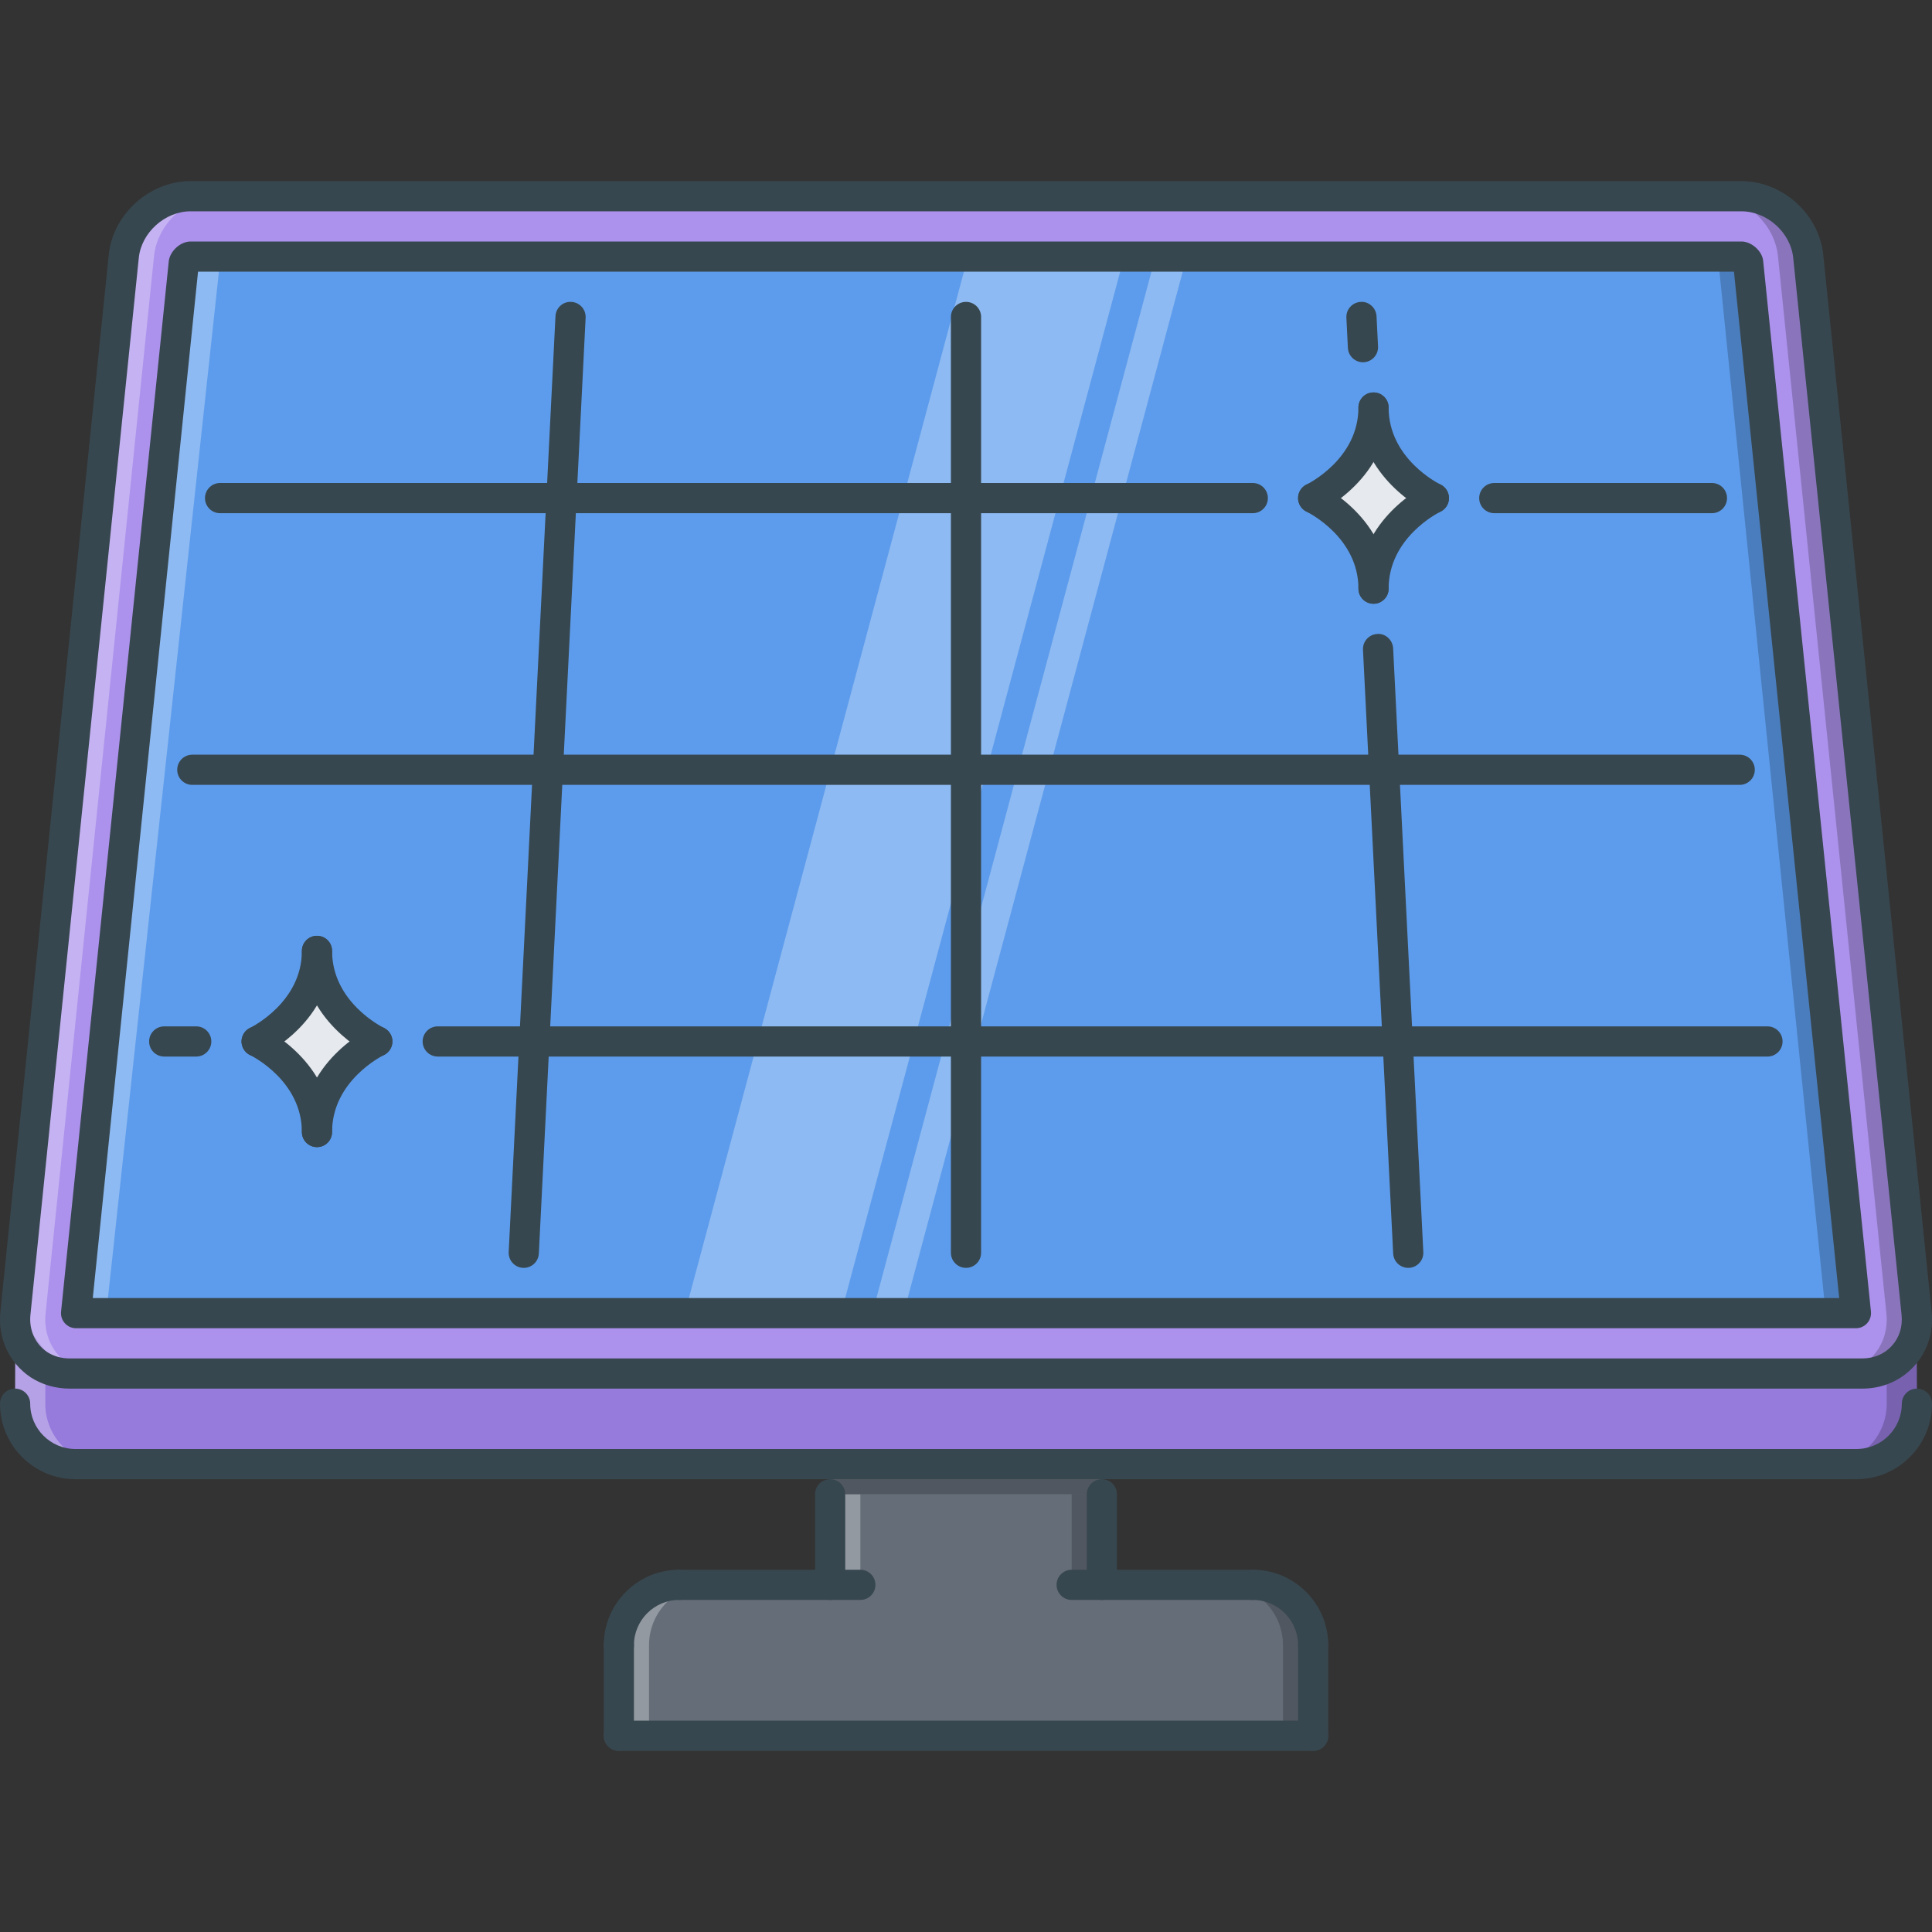 <?xml version="1.0" encoding="iso-8859-1"?>
<!-- Generator: Adobe Illustrator 19.0.0, SVG Export Plug-In . SVG Version: 6.00 Build 0)  -->
<svg version="1.1" id="Capa_1" xmlns="http://www.w3.org/2000/svg" xmlns:xlink="http://www.w3.org/1999/xlink" x="0px" y="0px" width="320" height="320"
	 viewBox="0 0 511.745 511.745" style="enable-background:new 0 0 511.745 511.745;" xml:space="preserve">
<rect x="0" y="0" width="511.745" height="511.745" fill="#333333" stroke="none"/>
<path style="fill:#AC92EC;" d="M507.66,347.911c0.898,8.746-5.567,15.906-14.359,15.906H18.438c-8.792,0-15.258-7.16-14.359-15.906
	l28.72-280.03c0.897-8.745,8.831-15.905,17.624-15.905h410.894c8.793,0,16.726,7.16,17.624,15.905L507.66,347.911z"/>
<g style="opacity:0.2;">
	<path d="M507.66,347.911l-28.72-280.03c-0.898-8.745-8.831-15.905-17.624-15.905h-7.996c8.793,0,16.727,7.16,17.624,15.905
		l28.72,280.03c0.898,8.746-5.567,15.906-14.359,15.906h7.996C502.093,363.817,508.559,356.657,507.66,347.911z"/>
</g>
<g style="opacity:0.3;">
	<path style="fill:#FFFFFF;" d="M12.075,347.911l28.72-280.03c0.897-8.745,8.831-15.905,17.624-15.905h-7.996
		c-8.793,0-16.727,7.16-17.624,15.905l-28.72,280.03c-0.898,8.746,5.567,15.906,14.359,15.906h7.996
		C17.643,363.817,11.177,356.657,12.075,347.911z"/>
</g>
<polygon style="fill:#5D9CEC;" points="491.575,347.825 20.164,347.825 50.423,67.967 463.034,67.967 "/>
<g style="opacity:0.2;">
	<polygon points="463.034,67.967 455.038,67.967 483.579,347.825 491.575,347.825 	"/>
</g>
<g style="opacity:0.3;">
	<polygon style="fill:#FFFFFF;" points="50.423,67.967 20.164,347.825 28.16,347.825 58.418,67.967 	"/>
</g>
<g>
	<path style="fill:#E6E9ED;" d="M363.819,107.947c0,16.312,15.991,23.987,15.991,23.987s-15.991,7.676-15.991,23.988
		c0-16.312-15.992-23.988-15.992-23.988S363.819,124.259,363.819,107.947z"/>
	<path style="fill:#E6E9ED;" d="M83.96,251.874c0,16.312,15.992,23.988,15.992,23.988s-15.992,7.676-15.992,23.987
		c0-16.312-15.991-23.987-15.991-23.987S83.96,268.186,83.96,251.874z"/>
</g>
<path style="fill:#656D78;" d="M347.827,435.781v23.987H163.92v-23.987c0-8.87,7.113-15.992,15.992-15.992h39.979v-23.987v-7.996
	h71.964v7.996v23.987h39.979C340.706,419.789,347.827,426.911,347.827,435.781z"/>
<g style="opacity:0.3;">
	<path style="fill:#FFFFFF;" d="M187.908,419.789h-7.996c-8.879,0-15.992,7.122-15.992,15.992v23.987h7.996v-23.987
		C171.916,426.911,179.029,419.789,187.908,419.789z"/>
	<rect x="219.892" y="395.802" style="fill:#FFFFFF;" width="7.996" height="23.987"/>
</g>
<g style="opacity:0.2;">
	<path d="M323.839,419.789h7.996c8.871,0,15.992,7.122,15.992,15.992v23.987h-7.996v-23.987
		C339.831,426.911,332.71,419.789,323.839,419.789z"/>
	<rect x="283.862" y="395.802" width="7.996" height="23.987"/>
</g>
<path style="fill:#967ADC;" d="M493.269,363.817l14.414-12.97l0.062,20.966c0,8.871-7.121,15.992-15.991,15.992H291.855h-71.963
	H19.993c-8.878,0-15.992-7.121-15.992-15.992l0.078-23.902c2.319,1.523,11.275,15.906,14.391,15.906H493.269z"/>
<g style="opacity:0.2;">
	<path d="M507.684,350.848l-7.973,7.176l0.039,13.79c0,8.871-7.121,15.992-15.991,15.992h7.996c8.87,0,15.991-7.121,15.991-15.992
		L507.684,350.848z"/>
</g>
<g style="opacity:0.3;">
	<path style="fill:#FFFFFF;" d="M11.997,371.813l0.047-14.04c-3.28-4.138-6.661-9.011-7.964-9.862l-0.078,23.902
		c0,8.871,7.113,15.992,15.992,15.992h7.996C19.11,387.806,11.997,380.684,11.997,371.813z"/>
</g>
<g style="opacity:0.2;">
	<rect x="219.892" y="387.802" width="71.964" height="7.996"/>
</g>
<g style="opacity:0.3;">
	<polygon style="fill:#FFFFFF;" points="181.403,347.825 222.796,347.825 297.782,67.967 256.389,67.967 	"/>
</g>
<g style="opacity:0.3;">
	<polygon style="fill:#FFFFFF;" points="231.073,347.825 239.351,347.825 314.344,67.967 306.06,67.967 	"/>
</g>
<g>
	<path style="fill:#37474F;" d="M493.269,367.815h-474.8c-3.771,0-7.379-1.055-10.424-3.045c-5.685-3.873-8.629-10.308-7.949-17.258
		L28.809,67.483C29.894,56.73,39.6,47.977,50.455,47.977h410.831c10.854,0,20.567,8.753,21.653,19.51l28.704,280.01
		c0.539,5.373-1.085,10.448-4.583,14.321C503.56,365.684,498.665,367.815,493.269,367.815z M50.454,55.973
		c-6.747,0-13.017,5.643-13.688,12.318L8.054,348.31c-0.391,3.982,1.265,7.652,4.427,9.808c1.71,1.116,3.749,1.702,5.989,1.702
		h474.8c3.107,0,5.896-1.194,7.854-3.365c1.969-2.171,2.874-5.068,2.562-8.145L474.981,68.295
		c-0.672-6.68-6.941-12.322-13.696-12.322C461.285,55.973,50.454,55.973,50.454,55.973z"/>
	<path style="fill:#37474F;" d="M491.591,351.823H20.149c-1.132,0-2.21-0.484-2.967-1.319c-0.758-0.835-1.125-1.96-1.007-3.085
		L44.715,69.08c0.398-2.714,3.178-5.111,5.739-5.111h410.831c2.569,0,5.349,2.397,5.716,4.936l28.572,278.515
		c0.109,1.125-0.258,2.25-1.016,3.085S492.723,351.823,491.591,351.823z M24.576,343.827h462.587L459.286,71.965H52.453
		L24.576,343.827z"/>
	<path style="fill:#37474F;" d="M453.453,135.933h-57.65c-2.21,0-3.998-1.788-3.998-3.998s1.788-3.998,3.998-3.998h57.65
		c2.21,0,3.998,1.788,3.998,3.998S455.663,135.933,453.453,135.933z"/>
	<path style="fill:#37474F;" d="M331.835,135.933H58.294c-2.21,0-3.998-1.788-3.998-3.998s1.788-3.998,3.998-3.998h273.541
		c2.21,0,3.998,1.788,3.998,3.998S334.045,135.933,331.835,135.933z"/>
	<path style="fill:#37474F;" d="M460.81,207.896H50.938c-2.21,0-3.998-1.788-3.998-3.998s1.788-3.998,3.998-3.998H460.81
		c2.209,0,3.998,1.788,3.998,3.998S463.018,207.896,460.81,207.896z"/>
	<path style="fill:#37474F;" d="M468.165,279.86H115.944c-2.21,0-3.998-1.789-3.998-3.998c0-2.21,1.788-3.998,3.998-3.998h352.221
		c2.209,0,3.998,1.788,3.998,3.998C472.163,278.071,470.374,279.86,468.165,279.86z"/>
	<path style="fill:#37474F;" d="M51.976,279.86h-8.48c-2.209,0-3.998-1.789-3.998-3.998c0-2.21,1.789-3.998,3.998-3.998h8.48
		c2.21,0,3.998,1.788,3.998,3.998C55.975,278.071,54.186,279.86,51.976,279.86z"/>
	<path style="fill:#37474F;" d="M138.737,335.831c-0.07,0-0.141,0-0.203,0c-2.21-0.116-3.904-1.99-3.795-4.2L147.132,83.76
		c0.109-2.21,1.976-3.939,4.193-3.795c2.202,0.109,3.904,1.987,3.795,4.193l-12.392,247.878
		C142.618,334.177,140.853,335.831,138.737,335.831z"/>
	<path style="fill:#37474F;" d="M255.873,335.831c-2.21,0-3.998-1.787-3.998-3.997V83.959c0-2.21,1.788-3.998,3.998-3.998
		c2.209,0,3.999,1.788,3.999,3.998v247.875C259.872,334.044,258.083,335.831,255.873,335.831z"/>
	<path style="fill:#37474F;" d="M361.016,95.953c-2.116,0-3.881-1.663-3.99-3.799l-0.398-7.996
		c-0.108-2.206,1.585-4.084,3.796-4.193c2.162-0.168,4.075,1.589,4.192,3.795l0.398,7.996c0.109,2.206-1.593,4.084-3.795,4.193
		C361.148,95.953,361.078,95.953,361.016,95.953z"/>
	<path style="fill:#37474F;" d="M373.01,335.831c-2.116,0-3.881-1.654-3.99-3.795l-7.996-159.923
		c-0.109-2.205,1.585-4.079,3.795-4.192c2.132-0.184,4.076,1.585,4.193,3.795l7.996,159.915c0.109,2.21-1.593,4.084-3.795,4.2
		C373.143,335.831,373.072,335.831,373.01,335.831z"/>
	<path style="fill:#37474F;" d="M19.993,391.804c-11.026,0-19.99-8.965-19.99-19.99c0-2.21,1.788-3.998,3.998-3.998
		c2.209,0,3.998,1.788,3.998,3.998c0,6.613,5.38,11.994,11.994,11.994c2.209,0,3.998,1.788,3.998,3.998
		C23.991,390.015,22.202,391.804,19.993,391.804z"/>
	<path style="fill:#37474F;" d="M491.755,391.804c-2.211,0-3.998-1.789-3.998-3.998c0-2.21,1.787-3.998,3.998-3.998
		c6.613,0,11.993-5.381,11.993-11.994c0-2.21,1.788-3.998,3.998-3.998s3.998,1.788,3.998,3.998
		C511.744,382.839,502.772,391.804,491.755,391.804z"/>
	<path style="fill:#37474F;" d="M491.755,391.804H19.993c-2.21,0-3.998-1.789-3.998-3.998c0-2.21,1.788-3.998,3.998-3.998h471.762
		c2.209,0,3.998,1.788,3.998,3.998C495.753,390.015,493.964,391.804,491.755,391.804z"/>
	<path style="fill:#37474F;" d="M219.892,423.787c-2.21,0-3.998-1.788-3.998-3.998v-23.987c0-2.21,1.788-3.998,3.998-3.998
		s3.998,1.788,3.998,3.998v23.987C223.89,421.999,222.101,423.787,219.892,423.787z"/>
	<path style="fill:#37474F;" d="M163.92,439.779c-2.21,0-3.998-1.788-3.998-3.998c0-11.026,8.964-19.99,19.99-19.99
		c2.209,0,3.998,1.788,3.998,3.998s-1.789,3.998-3.998,3.998c-6.614,0-11.994,5.38-11.994,11.994
		C167.918,437.991,166.13,439.779,163.92,439.779z"/>
	<path style="fill:#37474F;" d="M227.888,423.787h-47.976c-2.21,0-3.998-1.788-3.998-3.998s1.788-3.998,3.998-3.998h47.976
		c2.21,0,3.998,1.788,3.998,3.998S230.098,423.787,227.888,423.787z"/>
	<path style="fill:#37474F;" d="M347.827,463.767H163.92c-2.21,0-3.998-1.788-3.998-3.998c0-2.209,1.788-3.998,3.998-3.998h183.907
		c2.21,0,3.998,1.789,3.998,3.998S350.037,463.767,347.827,463.767z"/>
	<path style="fill:#37474F;" d="M163.92,463.767c-2.21,0-3.998-1.788-3.998-3.998v-23.987c0-2.21,1.788-3.998,3.998-3.998
		s3.998,1.788,3.998,3.998v23.987C167.918,461.978,166.13,463.767,163.92,463.767z"/>
	<path style="fill:#37474F;" d="M291.855,423.787c-2.21,0-3.998-1.788-3.998-3.998v-23.987c0-2.21,1.788-3.998,3.998-3.998
		s3.998,1.788,3.998,3.998v23.987C295.853,421.999,294.065,423.787,291.855,423.787z"/>
	<path style="fill:#37474F;" d="M347.827,439.779c-2.21,0-3.998-1.788-3.998-3.998c0-6.614-5.38-11.994-11.994-11.994
		c-2.21,0-3.998-1.788-3.998-3.998s1.788-3.998,3.998-3.998c11.018,0,19.99,8.964,19.99,19.99
		C351.825,437.991,350.037,439.779,347.827,439.779z"/>
	<path style="fill:#37474F;" d="M331.835,423.787h-47.976c-2.21,0-3.998-1.788-3.998-3.998s1.788-3.998,3.998-3.998h47.976
		c2.21,0,3.998,1.788,3.998,3.998S334.045,423.787,331.835,423.787z"/>
	<path style="fill:#37474F;" d="M347.827,463.767c-2.21,0-3.998-1.788-3.998-3.998v-23.987c0-2.21,1.788-3.998,3.998-3.998
		s3.998,1.788,3.998,3.998v23.987C351.825,461.978,350.037,463.767,347.827,463.767z"/>
	<path style="fill:#37474F;" d="M83.96,303.848c-2.209,0-3.998-1.788-3.998-3.998c0-18.615,17.515-27.236,18.256-27.595
		c1.999-0.953,4.365-0.109,5.325,1.873c0.961,1.977,0.125,4.365-1.851,5.334c-0.562,0.273-13.735,6.863-13.735,20.388
		C87.958,302.06,86.17,303.848,83.96,303.848z"/>
	<path style="fill:#37474F;" d="M99.944,279.86c-0.578,0-1.163-0.125-1.726-0.391c-0.742-0.359-18.256-8.98-18.256-27.596
		c0-2.21,1.788-3.998,3.998-3.998s3.998,1.788,3.998,3.998c0,13.524,13.173,20.115,13.735,20.389
		c1.976,0.968,2.812,3.357,1.851,5.333C102.849,279.032,101.428,279.86,99.944,279.86z"/>
	<path style="fill:#37474F;" d="M67.976,279.86c-1.492,0-2.913-0.828-3.6-2.265c-0.96-1.976-0.133-4.365,1.851-5.333
		c0.554-0.273,13.735-6.864,13.735-20.389c0-2.21,1.788-3.998,3.998-3.998s3.998,1.788,3.998,3.998
		c0,18.615-17.515,27.236-18.264,27.596C69.14,279.735,68.554,279.86,67.976,279.86z"/>
	<path style="fill:#37474F;" d="M83.96,303.848c-2.209,0-3.998-1.788-3.998-3.998c0-13.524-13.181-20.114-13.735-20.388
		c-1.983-0.969-2.811-3.357-1.851-5.334c0.96-1.982,3.334-2.826,5.318-1.873c0.749,0.358,18.264,8.979,18.264,27.595
		C87.958,302.06,86.17,303.848,83.96,303.848z"/>
	<path style="fill:#37474F;" d="M363.819,159.921c-2.21,0-3.998-1.788-3.998-3.998c0-18.616,17.515-27.236,18.256-27.592
		c1.999-0.952,4.365-0.113,5.326,1.866c0.96,1.979,0.125,4.369-1.852,5.337c-0.562,0.273-13.734,6.864-13.734,20.389
		C367.817,158.133,366.028,159.921,363.819,159.921z"/>
	<path style="fill:#37474F;" d="M379.803,135.933c-0.577,0-1.163-0.125-1.726-0.395c-0.741-0.354-18.256-8.976-18.256-27.591
		c0-2.21,1.788-3.998,3.998-3.998c2.209,0,3.998,1.788,3.998,3.998c0,13.524,13.173,20.114,13.734,20.388
		c1.977,0.969,2.812,3.357,1.852,5.337C382.708,135.101,381.286,135.933,379.803,135.933z"/>
	<path style="fill:#37474F;" d="M347.835,135.933c-1.491,0-2.912-0.831-3.6-2.261c-0.961-1.979-0.133-4.368,1.851-5.337
		c0.554-0.273,13.735-6.863,13.735-20.388c0-2.21,1.788-3.998,3.998-3.998c2.209,0,3.998,1.788,3.998,3.998
		c0,18.615-17.516,27.236-18.265,27.591C348.998,135.808,348.413,135.933,347.835,135.933z"/>
	<path style="fill:#37474F;" d="M363.819,159.921c-2.21,0-3.998-1.788-3.998-3.998c0-13.524-13.182-20.115-13.735-20.389
		c-1.983-0.968-2.812-3.357-1.851-5.337c0.96-1.983,3.334-2.822,5.317-1.866c0.749,0.355,18.265,8.976,18.265,27.592
		C367.817,158.133,366.028,159.921,363.819,159.921z"/>
</g>
<g>
</g>
<g>
</g>
<g>
</g>
<g>
</g>
<g>
</g>
<g>
</g>
<g>
</g>
<g>
</g>
<g>
</g>
<g>
</g>
<g>
</g>
<g>
</g>
<g>
</g>
<g>
</g>
<g>
</g>
</svg>
